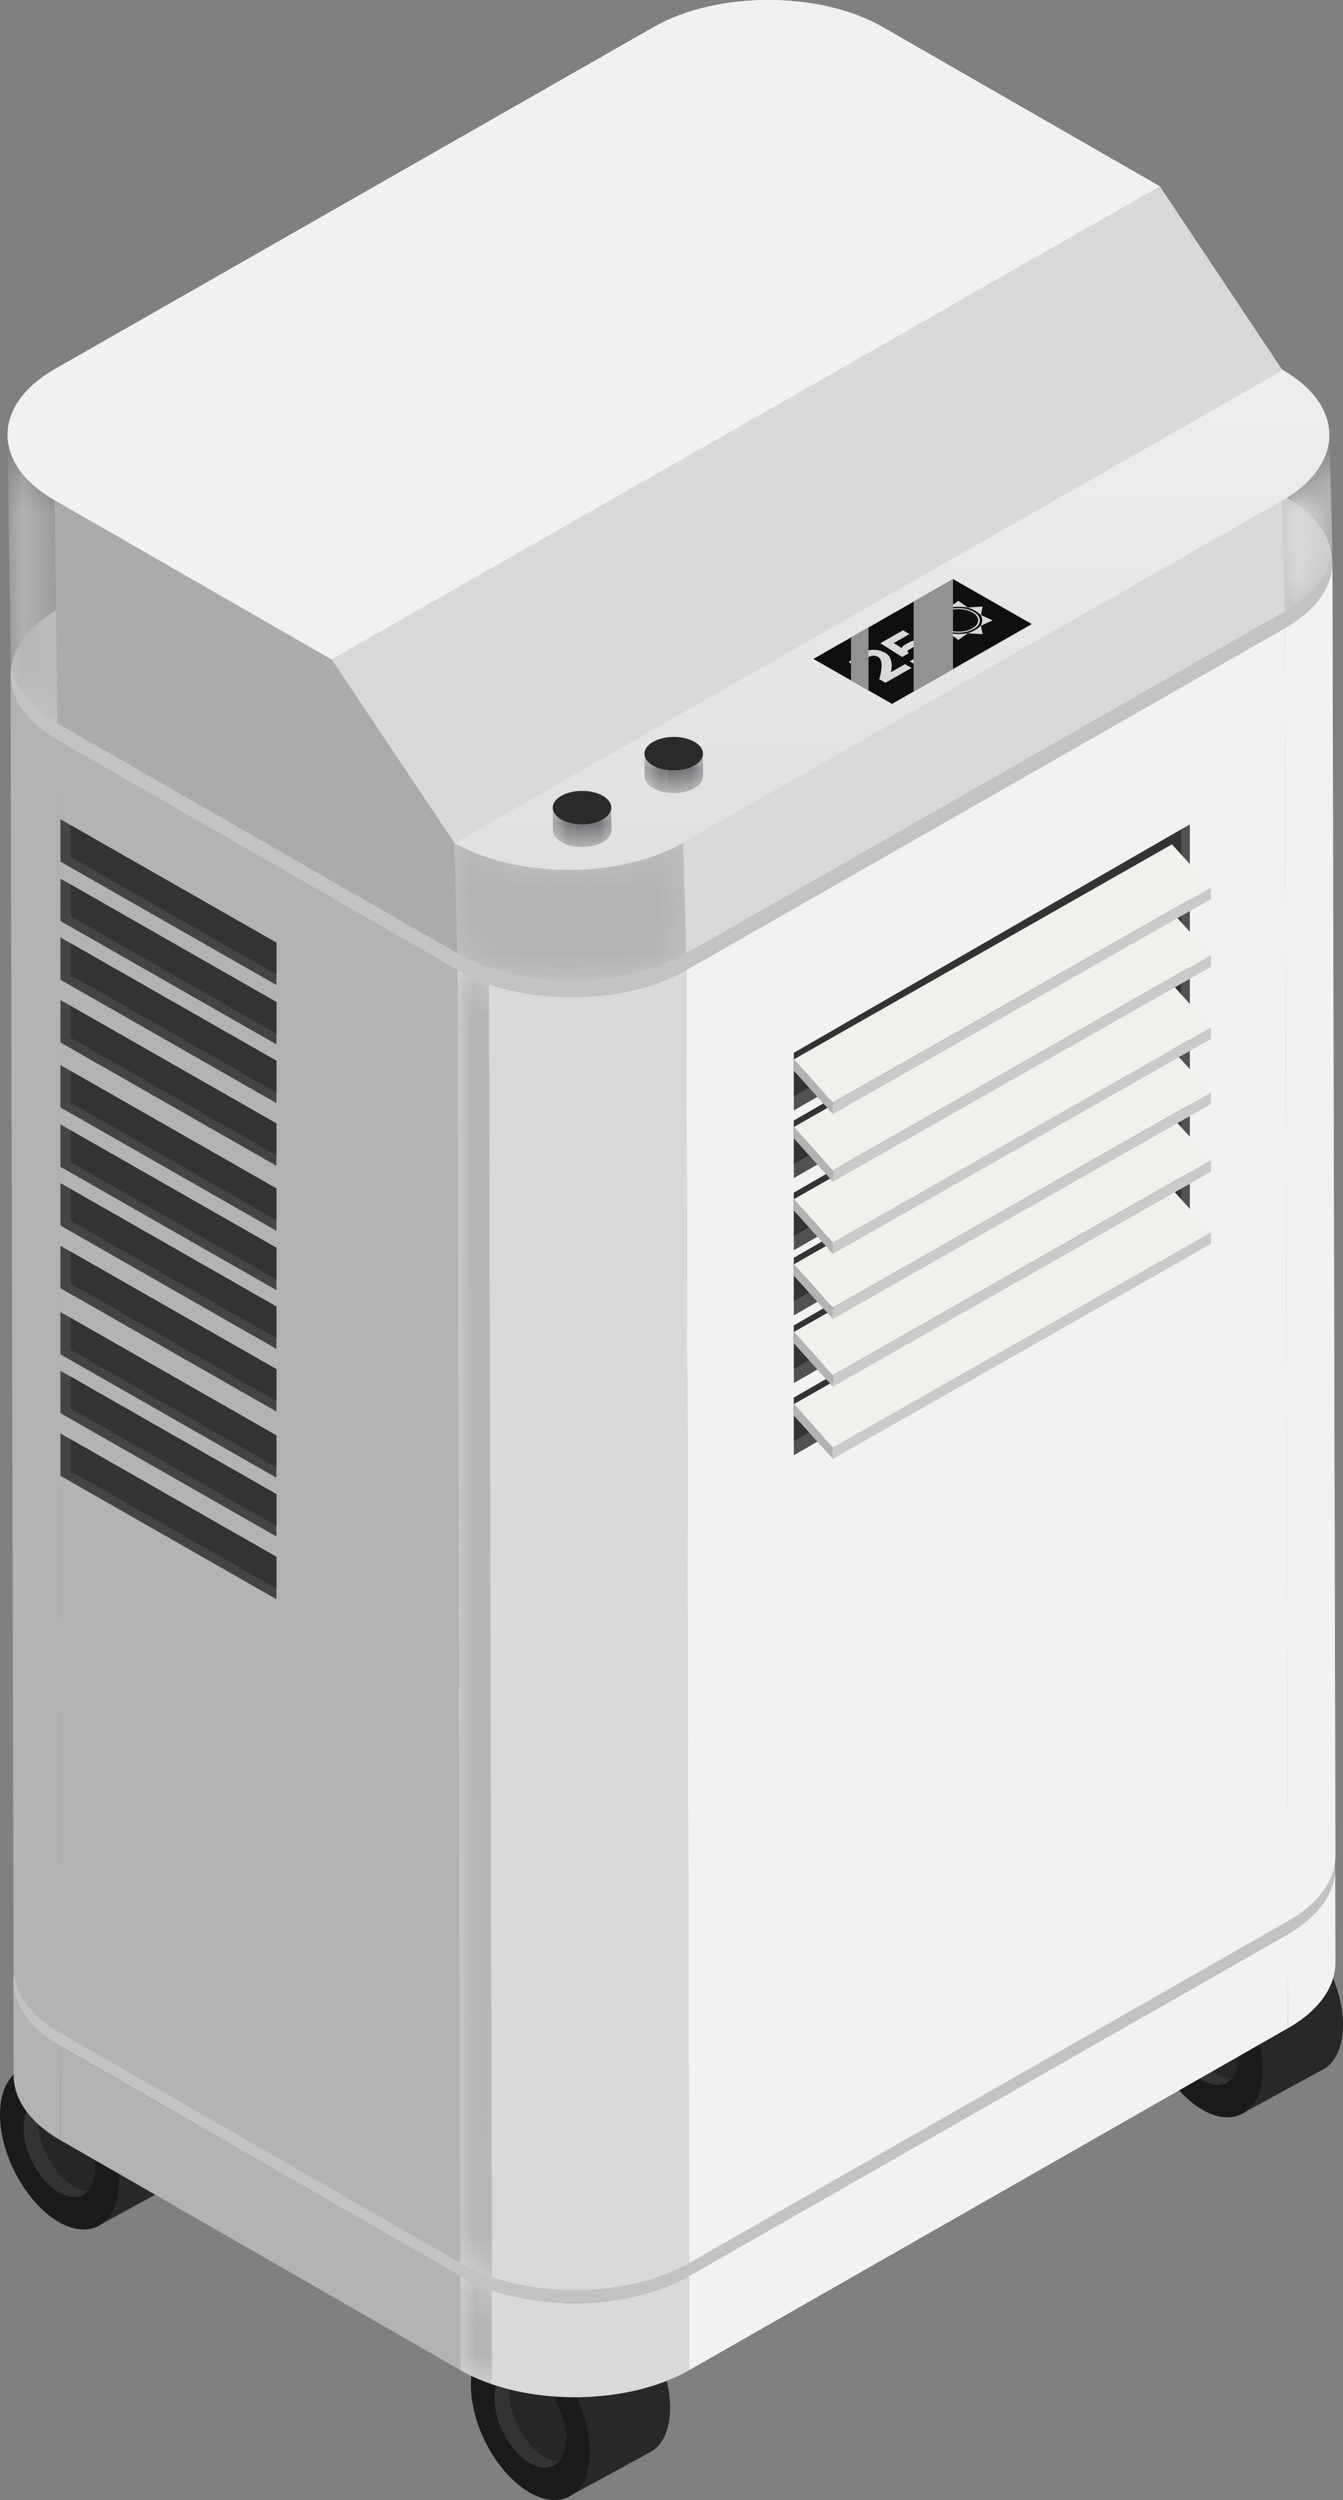 <?xml version="1.0" encoding="UTF-8"?>
<svg width="43px" height="80px" viewBox="0 0 43 80" version="1.1" xmlns="http://www.w3.org/2000/svg" xmlns:xlink="http://www.w3.org/1999/xlink">
    <rect x="0" y="0" width="43" height="80" fill="#808080" stroke="none"/>
    <title>icon_其他设备</title>
    <defs>
        <path d="M7.46729453e-15,2.112 L0.007,5.124 C1.025,4.543 1.532,3.777 1.53,3.012 L1.53,3.012 L1.523,0 C1.526,0.765 1.017,1.531 7.46729453e-15,2.112" id="path-1"></path>
        <path d="M0.007,3.013 C0.009,3.768 0.509,4.523 1.506,5.096 L1.506,5.096 L1.5,2.084 C0.502,1.511 0.002,0.756 0,0 L0,0" id="path-3"></path>
        <path d="M0,0 L0.007,3.012 C2.016,4.165 5.312,4.165 7.334,3.012 L7.334,3.012 L7.327,0 C5.305,1.153 2.009,1.153 0,0" id="path-5"></path>
        <path d="M0,0 L0.007,3.012 C2.016,4.165 5.312,4.165 7.334,3.012 L7.334,3.012 L7.327,0 C5.305,1.153 2.009,1.153 0,0" id="path-7"></path>
        <path d="M-7.46729453e-15,2.112 L0.097,43.485 C1.114,42.904 1.622,42.137 1.619,41.371 L1.619,41.371 L1.524,0 C1.525,0.765 1.017,1.531 -7.46729453e-15,2.112" id="path-9"></path>
        <path d="M0.097,41.372 C0.099,42.128 0.598,42.882 1.595,43.455 L1.595,43.455 L1.5,2.083 C0.501,1.51 0.002,0.755 0,0 L0,0" id="path-11"></path>
        <path d="M0,0 L0.097,41.372 C2.105,42.526 5.402,42.526 7.424,41.372 L7.424,41.372 L7.326,0 C5.305,1.154 2.007,1.154 0,0" id="path-13"></path>
        <path d="M0,0 L0.097,41.372 C2.105,42.526 5.402,42.526 7.424,41.372 L7.424,41.372 L7.326,0 C5.305,1.154 2.007,1.154 0,0" id="path-15"></path>
        <path d="M0.098,7.145 C0.1,7.9 0.599,8.656 1.597,9.228 L1.597,9.228 L1.5,2.083 C0.502,1.511 0.003,0.755 0,0 L0,0" id="path-17"></path>
        <linearGradient x1="50%" y1="0%" x2="50%" y2="100%" id="linearGradient-19">
            <stop stop-color="#F0F0F0" offset="0%"></stop>
            <stop stop-color="#E0E0E0" offset="100%"></stop>
        </linearGradient>
        <path d="M28.017,0.865 C26.008,-0.288 22.712,-0.288 20.691,0.865 L1.523,11.805 C-0.498,12.958 -0.509,14.847 1.499,16.001 L10.379,21.102 L36.896,5.966 L28.017,0.865 Z" id="path-20"></path>
        <path d="M-7.46729453e-15,2.112 L0.097,5.645 C1.114,5.065 1.622,4.298 1.621,3.531 L1.621,3.531 L1.523,0 C1.525,0.765 1.016,1.531 -7.46729453e-15,2.112" id="path-21"></path>
        <path d="M0,0 L0.097,3.532 C2.104,4.686 5.402,4.686 7.423,3.532 L7.423,3.532 L7.326,0 C5.305,1.154 2.008,1.154 0,0" id="path-23"></path>
        <path d="M0,0 L0.097,3.532 C2.104,4.686 5.402,4.686 7.423,3.532 L7.423,3.532 L7.326,0 C5.305,1.154 2.008,1.154 0,0" id="path-25"></path>
        <linearGradient x1="50%" y1="0%" x2="50%" y2="100%" id="linearGradient-27">
            <stop stop-color="#F0F0F0" offset="0%"></stop>
            <stop stop-color="#E0E0E0" offset="100%"></stop>
        </linearGradient>
        <path d="M1.6,0.382 C1.232,0.591 0.638,0.59 0.273,0.381 L0.273,0.381 C0.092,0.277 0.001,0.14 0,0.004 L0,0.004 L0.006,0.726 C0.006,0.863 0.097,0.999 0.278,1.103 L0.278,1.103 C0.643,1.313 1.238,1.313 1.605,1.103 L1.605,1.103 C1.789,0.998 1.881,0.859 1.881,0.721 L1.881,0.721 L1.876,7.38226269e-15 C1.877,0.138 1.784,0.276 1.6,0.382" id="path-28"></path>
        <path d="M1.6,0.382 C1.232,0.591 0.638,0.59 0.273,0.381 L0.273,0.381 C0.092,0.277 0.001,0.14 0,0.004 L0,0.004 L0.006,0.726 C0.006,0.863 0.097,0.999 0.278,1.103 L0.278,1.103 C0.643,1.313 1.238,1.313 1.605,1.103 L1.605,1.103 C1.789,0.998 1.881,0.859 1.881,0.721 L1.881,0.721 L1.876,7.38226269e-15 C1.877,0.138 1.784,0.276 1.6,0.382" id="path-30"></path>
        <path d="M1.6,0.382 C1.232,0.591 0.638,0.59 0.273,0.381 L0.273,0.381 C0.092,0.277 0.001,0.14 0,0.004 L0,0.004 L0.006,0.726 C0.006,0.863 0.097,0.999 0.278,1.103 L0.278,1.103 C0.643,1.313 1.238,1.313 1.605,1.103 L1.605,1.103 C1.789,0.998 1.881,0.859 1.881,0.721 L1.881,0.721 L1.876,7.38226269e-15 C1.877,0.138 1.784,0.276 1.6,0.382" id="path-32"></path>
        <path d="M1.598,0.382 C1.232,0.592 0.638,0.592 0.272,0.382 L0.272,0.382 C0.091,0.277 0,0.142 0,0.005 L0,0.005 L0.005,0.727 C0.005,0.863 0.097,1.001 0.278,1.105 L0.278,1.105 C0.643,1.314 1.237,1.314 1.604,1.105 L1.604,1.105 C1.789,0.999 1.881,0.861 1.88,0.723 L1.88,0.723 L1.876,7.38226269e-15 C1.876,0.138 1.783,0.276 1.598,0.382" id="path-34"></path>
        <path d="M1.598,0.382 C1.232,0.592 0.638,0.592 0.272,0.382 L0.272,0.382 C0.091,0.277 0,0.142 0,0.005 L0,0.005 L0.005,0.727 C0.005,0.863 0.097,1.001 0.278,1.105 L0.278,1.105 C0.643,1.314 1.237,1.314 1.604,1.105 L1.604,1.105 C1.789,0.999 1.881,0.861 1.88,0.723 L1.88,0.723 L1.876,7.38226269e-15 C1.876,0.138 1.783,0.276 1.598,0.382" id="path-36"></path>
        <path d="M1.598,0.382 C1.232,0.592 0.638,0.592 0.272,0.382 L0.272,0.382 C0.091,0.277 0,0.142 0,0.005 L0,0.005 L0.005,0.727 C0.005,0.863 0.097,1.001 0.278,1.105 L0.278,1.105 C0.643,1.314 1.237,1.314 1.604,1.105 L1.604,1.105 C1.789,0.999 1.881,0.861 1.88,0.723 L1.88,0.723 L1.876,7.38226269e-15 C1.876,0.138 1.783,0.276 1.598,0.382" id="path-38"></path>
    </defs>
    <g id="光储充及工商储管理系统V1.3" stroke="none" stroke-width="1" fill="none" fill-rule="evenodd">
        <g id="3_2_7.设备监视_示范站站点拓扑_用电设备能量流" transform="translate(-1767, -814)">
            <g id="main" transform="translate(212, 102)">
                <g transform="translate(44, 40)" id="其他设备">
                    <g transform="translate(1494, 672)">
                        <g id="icon_其他设备" transform="translate(17, 0)">
                            <g id="编组" transform="translate(0, 52.462)">
                                <path d="M0.77,13.715 L3.222,12.364 C3.606,12.157 4.125,12.219 4.674,12.598 C5.721,13.321 6.479,14.92 6.369,16.169 C6.313,16.805 6.043,17.227 5.652,17.393 L5.652,17.394 L3.058,18.809 L2.977,17.974 C2.969,17.969 2.962,17.965 2.955,17.959 C1.909,17.236 1.15,15.637 1.259,14.388 C1.276,14.202 1.311,14.035 1.362,13.887 L0.77,13.715 Z" id="Fill-19" fill="#282828"></path>
                                <path d="M0.01,14.957 C-0.099,16.206 0.66,17.805 1.706,18.528 C2.751,19.25 3.688,18.824 3.798,17.576 C3.907,16.327 3.149,14.728 2.103,14.005 C1.057,13.282 0.12,13.709 0.01,14.957" id="Fill-21" fill="#1A1A1A"></path>
                                <path d="M0.764,15.478 C0.698,16.23 1.155,17.192 1.784,17.628 C2.415,18.063 2.978,17.806 3.044,17.054 C3.11,16.303 2.653,15.34 2.024,14.905 C1.394,14.469 0.83,14.726 0.764,15.478" id="Fill-23" fill="#262626"></path>
                                <path d="M1.448,14.694 C1.329,14.827 1.25,15.022 1.228,15.276 C1.162,16.028 1.618,16.991 2.249,17.426 C2.452,17.566 2.648,17.634 2.824,17.636 C2.591,17.9 2.202,17.917 1.785,17.628 C1.155,17.192 0.698,16.23 0.764,15.478 C0.808,14.969 1.081,14.689 1.448,14.694" id="Fill-25" fill="#333333"></path>
                                <path d="M22.313,1.468 L24.765,0.117 C25.151,-0.09 25.669,-0.028 26.219,0.351 C27.264,1.074 28.023,2.673 27.913,3.922 C27.857,4.558 27.587,4.98 27.197,5.146 L27.197,5.147 L24.601,6.562 L24.52,5.727 C24.513,5.722 24.506,5.718 24.498,5.712 C23.453,4.989 22.694,3.39 22.803,2.141 C22.82,1.956 22.855,1.788 22.906,1.64 L22.313,1.468 Z" id="Fill-27" fill="#282828"></path>
                                <path d="M21.554,2.71 C21.444,3.959 22.204,5.558 23.249,6.281 C24.295,7.003 25.231,6.577 25.342,5.329 C25.451,4.08 24.692,2.481 23.647,1.758 C22.601,1.035 21.663,1.462 21.554,2.71" id="Fill-29" fill="#1A1A1A"></path>
                                <path d="M22.307,3.231 C22.241,3.983 22.698,4.945 23.328,5.382 C23.958,5.816 24.522,5.559 24.588,4.808 C24.654,4.056 24.197,3.093 23.567,2.658 C22.938,2.222 22.374,2.479 22.307,3.231" id="Fill-31" fill="#262626"></path>
                                <path d="M22.992,2.447 C22.873,2.581 22.793,2.776 22.771,3.028 C22.705,3.781 23.162,4.744 23.793,5.179 C23.996,5.319 24.192,5.387 24.368,5.39 C24.134,5.653 23.746,5.671 23.328,5.382 C22.699,4.946 22.242,3.983 22.307,3.231 C22.352,2.722 22.625,2.441 22.992,2.447" id="Fill-33" fill="#333333"></path>
                                <path d="M15.846,22.373 L18.298,21.022 C18.683,20.815 19.202,20.877 19.751,21.256 C20.797,21.98 21.556,23.578 21.446,24.827 C21.39,25.463 21.12,25.885 20.729,26.051 L20.729,26.052 L18.134,27.467 L18.053,26.632 C18.046,26.627 18.039,26.623 18.031,26.617 C16.986,25.894 16.227,24.295 16.336,23.047 C16.353,22.861 16.388,22.693 16.439,22.545 L15.846,22.373 Z" id="Fill-35" fill="#282828"></path>
                                <path d="M15.087,23.615 C14.978,24.864 15.736,26.463 16.782,27.186 C17.828,27.908 18.764,27.482 18.874,26.234 C18.984,24.985 18.225,23.386 17.179,22.663 C16.134,21.94 15.196,22.367 15.087,23.615" id="Fill-37" fill="#1A1A1A"></path>
                                <path d="M15.84,24.136 C15.774,24.888 16.231,25.85 16.861,26.286 C17.49,26.721 18.055,26.465 18.121,25.712 C18.187,24.96 17.73,23.998 17.1,23.563 C16.471,23.127 15.906,23.384 15.84,24.136" id="Fill-39" fill="#262626"></path>
                                <path d="M16.525,23.352 C16.406,23.486 16.327,23.681 16.304,23.934 C16.239,24.686 16.695,25.649 17.326,26.084 C17.528,26.225 17.725,26.292 17.901,26.295 C17.667,26.558 17.278,26.575 16.861,26.286 C16.232,25.85 15.774,24.888 15.841,24.136 C15.885,23.627 16.158,23.347 16.525,23.352" id="Fill-41" fill="#333333"></path>
                                <path d="M37.39,10.126 L39.842,8.775 C40.227,8.568 40.746,8.63 41.294,9.009 C42.341,9.733 43.1,11.332 42.989,12.58 C42.934,13.216 42.664,13.638 42.274,13.804 L42.274,13.805 L39.678,15.22 L39.597,14.385 C39.59,14.38 39.582,14.376 39.575,14.37 C38.529,13.647 37.77,12.048 37.88,10.8 C37.897,10.614 37.931,10.446 37.983,10.298 L37.39,10.126 Z" id="Fill-43" fill="#282828"></path>
                                <path d="M36.631,11.368 C36.521,12.617 37.28,14.216 38.326,14.939 C39.372,15.662 40.308,15.235 40.418,13.987 C40.528,12.738 39.769,11.139 38.723,10.416 C37.677,9.693 36.74,10.12 36.631,11.368" id="Fill-45" fill="#1A1A1A"></path>
                                <path d="M37.384,11.889 C37.318,12.641 37.775,13.604 38.404,14.039 C39.034,14.474 39.598,14.218 39.665,13.465 C39.731,12.713 39.274,11.751 38.644,11.316 C38.015,10.88 37.45,11.137 37.384,11.889" id="Fill-47" fill="#262626"></path>
                                <path d="M38.069,11.105 C37.95,11.238 37.87,11.434 37.848,11.687 C37.782,12.439 38.239,13.401 38.868,13.837 C39.072,13.978 39.269,14.045 39.444,14.047 C39.211,14.311 38.822,14.328 38.405,14.039 C37.774,13.604 37.318,12.641 37.384,11.889 C37.429,11.38 37.702,11.1 38.069,11.105" id="Fill-49" fill="#333333"></path>
                                <path d="M42.757,10.327 L42.75,7.315 C42.753,8.081 42.245,8.846 41.227,9.427 L41.235,12.439 C42.252,11.859 42.76,11.093 42.757,10.327" id="Fill-51" fill="#F2F2F2"></path>
                            </g>
                            <g id="编组" transform="translate(41.227, 59.778)">
                                <mask id="mask-2" fill="white">
                                    <use xlink:href="#path-1"></use>
                                </mask>
                                <g id="Clip-54"></g>
                                <path d="M0,2.112 L0.008,5.124 C1.025,4.543 1.533,3.776 1.53,3.012 L1.523,-0 C1.525,0.764 1.018,1.531 0,2.112" id="Fill-53" fill="#F2F2F2" mask="url(#mask-2)"></path>
                            </g>
                            <path d="M0.429,63.39 L0.437,66.402 C0.438,67.157 0.938,67.911 1.935,68.485 L1.928,65.473 C0.931,64.899 0.431,64.145 0.429,63.39" id="Fill-55" fill="#B3B3B3"></path>
                            <g id="编组" transform="translate(0.429, 63.389)">
                                <mask id="mask-4" fill="white">
                                    <use xlink:href="#path-3"></use>
                                </mask>
                                <g id="Clip-58"></g>
                                <path d="M0,0.001 L0.008,3.013 C0.009,3.768 0.509,4.522 1.506,5.096 L1.499,2.084 C0.502,1.51 0.002,0.756 0,0.001" id="Fill-57" fill="#B3B3B3" mask="url(#mask-4)"></path>
                            </g>
                            <g id="编组" transform="translate(1.928, 61.89)">
                                <polygon id="Fill-59" fill="#B3B3B3" points="0 3.583 0.007 6.595 12.812 13.952 12.806 10.94"></polygon>
                                <polygon id="Fill-61" fill="#F2F2F2" points="20.132 10.94 20.139 13.952 39.306 3.012 39.299 0"></polygon>
                                <path d="M12.805,10.94 L12.813,13.952 C14.82,15.106 18.118,15.106 20.139,13.952 L20.131,10.94 C18.11,12.094 14.814,12.094 12.805,10.94" id="Fill-63" fill="#D9D9D9"></path>
                            </g>
                            <g id="编组" transform="translate(14.733, 72.83)">
                                <g>
                                    <mask id="mask-6" fill="white">
                                        <use xlink:href="#path-5"></use>
                                    </mask>
                                    <g id="Clip-66"></g>
                                    <path d="M0.001,-0 L0.008,3.012 C0.318,3.19 0.659,3.341 1.021,3.463 L1.015,0.452 C0.652,0.329 0.311,0.178 0.001,-0" id="Fill-65" fill="#B5B5B5" mask="url(#mask-6)"></path>
                                </g>
                                <g>
                                    <mask id="mask-8" fill="white">
                                        <use xlink:href="#path-7"></use>
                                    </mask>
                                    <g id="Clip-68"></g>
                                    <path d="M1.014,0.452 L1.022,3.464 C3.004,4.138 5.625,3.987 7.334,3.012 L7.327,-0 C5.618,0.975 2.998,1.126 1.014,0.452" id="Fill-67" fill="#D9D9D9" mask="url(#mask-8)"></path>
                                </g>
                            </g>
                            <g id="编组" transform="translate(0.429, 17.987)">
                                <path d="M1.523,43.29 C-0.498,44.443 -0.509,46.332 1.499,47.486 L14.304,54.842 C16.313,55.997 19.61,55.997 21.63,54.842 L40.798,43.902 C42.819,42.749 42.831,40.861 40.823,39.707 L28.017,32.35 C26.009,31.197 22.712,31.197 20.69,32.35 L1.523,43.29 Z" id="Fill-69" fill="#C3C3C3"></path>
                                <path d="M42.328,41.372 L42.232,0 C42.234,0.766 41.726,1.531 40.709,2.112 L40.805,43.485 C41.823,42.904 42.33,42.138 42.328,41.372" id="Fill-71" fill="#F2F2F2"></path>
                            </g>
                            <g id="编组" transform="translate(41.138, 17.988)">
                                <mask id="mask-10" fill="white">
                                    <use xlink:href="#path-9"></use>
                                </mask>
                                <g id="Clip-74"></g>
                                <path d="M-0,2.112 L0.097,43.484 C1.114,42.904 1.621,42.137 1.619,41.372 L1.523,-0 C1.525,0.764 1.017,1.531 -0,2.112" id="Fill-73" fill="#F2F2F2" mask="url(#mask-10)"></path>
                            </g>
                            <path d="M0.339,21.6 L0.436,62.972 C0.438,63.728 0.937,64.482 1.935,65.056 L1.838,23.683 C0.841,23.11 0.342,22.355 0.339,21.6" id="Fill-75" fill="#B3B3B3"></path>
                            <g id="编组" transform="translate(0.34, 21.6)">
                                <mask id="mask-12" fill="white">
                                    <use xlink:href="#path-11"></use>
                                </mask>
                                <g id="Clip-78"></g>
                                <path d="M-0,-0 L0.096,41.372 C0.098,42.128 0.598,42.882 1.595,43.455 L1.498,2.083 C0.501,1.51 0.002,0.755 -0,-0" id="Fill-77" fill="#B3B3B3" mask="url(#mask-12)"></path>
                            </g>
                            <g id="编组" transform="translate(1.839, 20.1)">
                                <polygon id="Fill-79" fill="#B3B3B3" points="0 3.583 0.097 44.956 12.902 52.313 12.806 10.94"></polygon>
                                <polygon id="Fill-81" fill="#F2F2F2" points="20.132 10.94 20.228 52.313 39.395 41.372 39.299 0"></polygon>
                                <path d="M12.805,10.94 L12.902,52.313 C14.91,53.466 18.207,53.467 20.229,52.313 L20.131,10.94 C18.11,12.094 14.814,12.094 12.805,10.94" id="Fill-83" fill="#D9D9D9"></path>
                            </g>
                            <g id="编组" transform="translate(14.644, 31.04)">
                                <g>
                                    <mask id="mask-14" fill="white">
                                        <use xlink:href="#path-13"></use>
                                    </mask>
                                    <g id="Clip-86"></g>
                                    <path d="M0,-0 L0.097,41.372 C0.407,41.551 0.748,41.702 1.111,41.824 L1.014,0.452 C0.652,0.329 0.31,0.178 0,-0" id="Fill-85" fill="#B5B5B5" mask="url(#mask-14)"></path>
                                </g>
                                <g>
                                    <mask id="mask-16" fill="white">
                                        <use xlink:href="#path-15"></use>
                                    </mask>
                                    <g id="Clip-88"></g>
                                    <path d="M1.014,0.452 L1.111,41.824 C3.094,42.499 5.715,42.348 7.424,41.372 L7.327,0 C5.618,0.976 2.997,1.126 1.014,0.452" id="Fill-87" fill="#D9D9D9" mask="url(#mask-16)"></path>
                                </g>
                            </g>
                            <path d="M1.863,19.487 C-0.158,20.642 -0.17,22.53 1.838,23.683 L14.644,31.04 C16.652,32.194 19.949,32.194 21.97,31.04 L41.138,20.099 C43.159,18.946 43.169,17.058 41.162,15.904 L28.356,8.547 C26.348,7.394 23.051,7.394 21.029,8.547 L1.863,19.487 Z" id="Fill-89" fill="#C3C3C3"></path>
                            <g id="编组" transform="translate(0.242, 13.917)">
                                <mask id="mask-18" fill="white">
                                    <use xlink:href="#path-17"></use>
                                </mask>
                                <g id="Clip-92"></g>
                                <path d="M0.001,0.001 L0.097,7.146 C0.1,7.901 0.599,8.655 1.596,9.228 L1.499,2.084 C0.502,1.51 0.003,0.756 0.001,0.001" id="Fill-91" fill="#B5B5B5" mask="url(#mask-18)"></path>
                            </g>
                            <g id="编组" transform="translate(0.243, 0)">
                                <polygon id="Fill-93" fill="#ABABAB" points="1.499 16.001 1.596 23.145 10.378 28.191 10.378 21.102"></polygon>
                                <g id="Fill-95" fill-rule="nonzero">
                                    <use fill="url(#linearGradient-19)" xlink:href="#path-20"></use>
                                    <use fill="#F1F1F1" xlink:href="#path-20"></use>
                                </g>
                            </g>
                            <g id="编组" transform="translate(41.041, 13.917)">
                                <mask id="mask-22" fill="white">
                                    <use xlink:href="#path-21"></use>
                                </mask>
                                <g id="Clip-98"></g>
                                <path d="M-0,2.112 L0.096,5.645 C1.114,5.064 1.621,4.297 1.619,3.533 L1.523,0 C1.525,0.765 1.017,1.532 -0,2.112" id="Fill-97" fill="#D9D9D9" mask="url(#mask-22)"></path>
                            </g>
                            <polygon id="Fill-99" fill="#D9D9D9" points="21.874 26.969 21.97 30.502 41.137 19.562 41.041 16.029"></polygon>
                            <g id="编组" transform="translate(14.547, 26.969)">
                                <g>
                                    <mask id="mask-24" fill="white">
                                        <use xlink:href="#path-23"></use>
                                    </mask>
                                    <g id="Clip-102"></g>
                                    <path d="M0,0 L0.097,3.532 C0.407,3.711 0.748,3.862 1.111,3.984 L1.014,0.452 C0.652,0.329 0.31,0.179 0,0" id="Fill-101" fill="#B3B3B3" mask="url(#mask-24)"></path>
                                </g>
                                <g>
                                    <mask id="mask-26" fill="white">
                                        <use xlink:href="#path-25"></use>
                                    </mask>
                                    <g id="Clip-104"></g>
                                    <path d="M1.014,0.452 L1.111,3.985 C3.094,4.659 5.714,4.507 7.423,3.533 L7.327,0 C5.617,0.976 2.997,1.127 1.014,0.452" id="Fill-103" fill="#B3B3B3" mask="url(#mask-26)"></path>
                                </g>
                            </g>
                            <g id="编组" transform="translate(1.935, 5.966)">
                                <path d="M39.13,5.868 L35.203,3.612 L8.686,18.748 L12.613,21.003 C14.62,22.157 17.918,22.157 19.939,21.003 L39.105,10.063 C41.127,8.91 41.138,7.021 39.13,5.868" id="Fill-105" fill="url(#linearGradient-27)" fill-rule="nonzero"></path>
                                <polygon id="Fill-107" fill="#D9D9D9" points="35.204 0 8.687 15.136 12.612 21.017 39.129 5.882"></polygon>
                                <polygon id="Fill-109" fill="#ABABAB" points="12.612 21.003 8.687 15.136 8.687 22.225 12.709 24.536"></polygon>
                                <polygon id="Fill-111" fill="#515151" points="36.161 31.448 36.161 33.289 23.482 40.6 23.482 38.757 35.59 31.775 35.877 31.611 35.882 31.608"></polygon>
                                <polygon id="Fill-113" fill="#333333" points="35.882 31.608 35.882 32.995 23.483 40.145 23.483 38.757 35.59 31.775 35.877 31.611"></polygon>
                                <polygon id="Fill-115" fill="#B3B3B3" points="23.483 38.964 23.484 39.331 24.732 40.716 24.731 40.349"></polygon>
                                <polygon id="Fill-117" fill="#F2F0ED" points="36.838 33.469 24.731 40.349 23.483 38.964 35.59 32.084"></polygon>
                                <polygon id="Fill-119" fill="#CACACA" points="24.731 40.349 24.732 40.716 36.839 33.836 36.838 33.469"></polygon>
                                <polygon id="Fill-121" fill="#515151" points="36.161 29.139 36.161 30.98 23.482 38.291 23.482 36.448 35.59 29.466 35.877 29.302 35.882 29.299"></polygon>
                                <polygon id="Fill-123" fill="#333333" points="35.882 29.299 35.882 30.686 23.483 37.836 23.483 36.448 35.59 29.466 35.877 29.302"></polygon>
                                <polygon id="Fill-125" fill="#B3B3B3" points="23.483 36.655 23.484 37.022 24.732 38.407 24.731 38.04"></polygon>
                                <polygon id="Fill-127" fill="#F2F0ED" points="36.838 31.16 24.731 38.04 23.483 36.655 35.59 29.775"></polygon>
                                <polygon id="Fill-129" fill="#CACACA" points="24.731 38.04 24.732 38.407 36.839 31.527 36.838 31.16"></polygon>
                                <polygon id="Fill-131" fill="#515151" points="36.161 26.974 36.161 28.815 23.482 36.126 23.482 34.283 35.59 27.301 35.877 27.137 35.882 27.134"></polygon>
                                <polygon id="Fill-133" fill="#333333" points="35.882 27.133 35.882 28.52 23.483 35.672 23.483 34.282 35.59 27.302 35.877 27.137"></polygon>
                                <polygon id="Fill-135" fill="#B3B3B3" points="23.483 34.49 23.484 34.857 24.732 36.242 24.731 35.875"></polygon>
                                <polygon id="Fill-137" fill="#F2F0ED" points="36.838 28.995 24.731 35.875 23.483 34.49 35.59 27.61"></polygon>
                                <polygon id="Fill-139" fill="#CACACA" points="24.731 35.875 24.732 36.242 36.839 29.362 36.838 28.995"></polygon>
                                <polygon id="Fill-141" fill="#515151" points="36.161 24.889 36.161 26.73 23.482 34.042 23.482 32.199 35.59 25.218 35.877 25.053 35.882 25.049"></polygon>
                                <polygon id="Fill-143" fill="#333333" points="35.882 25.049 35.882 26.436 23.483 33.587 23.483 32.199 35.59 25.218 35.877 25.053"></polygon>
                                <polygon id="Fill-145" fill="#B3B3B3" points="23.483 32.406 23.484 32.773 24.732 34.158 24.731 33.791"></polygon>
                                <polygon id="Fill-147" fill="#F2F0ED" points="36.838 26.911 24.731 33.791 23.483 32.406 35.59 25.526"></polygon>
                                <polygon id="Fill-149" fill="#CACACA" points="24.731 33.791 24.732 34.158 36.839 27.278 36.838 26.911"></polygon>
                                <polygon id="Fill-151" fill="#515151" points="36.161 22.581 36.161 24.422 23.482 31.733 23.482 29.89 35.59 22.909 35.877 22.744 35.882 22.741"></polygon>
                                <polygon id="Fill-153" fill="#333333" points="35.882 22.741 35.882 24.128 23.483 31.278 23.483 29.89 35.59 22.909 35.877 22.744"></polygon>
                                <polygon id="Fill-155" fill="#B3B3B3" points="23.483 30.097 23.484 30.464 24.732 31.849 24.731 31.482"></polygon>
                                <polygon id="Fill-157" fill="#F2F0ED" points="36.838 24.602 24.731 31.482 23.483 30.097 35.59 23.217"></polygon>
                                <polygon id="Fill-159" fill="#CACACA" points="24.731 31.482 24.732 31.849 36.839 24.969 36.838 24.602"></polygon>
                                <polygon id="Fill-161" fill="#515151" points="36.161 20.415 36.161 22.256 23.482 29.567 23.482 27.724 35.59 20.744 35.877 20.578 35.882 20.575"></polygon>
                                <polygon id="Fill-163" fill="#333333" points="35.882 20.575 35.882 21.962 23.483 29.113 23.483 27.724 35.59 20.743 35.877 20.578"></polygon>
                                <polygon id="Fill-165" fill="#B3B3B3" points="23.483 27.932 23.484 28.299 24.732 29.684 24.731 29.317"></polygon>
                                <polygon id="Fill-167" fill="#F2F0ED" points="36.838 22.436 24.731 29.316 23.483 27.932 35.59 21.052"></polygon>
                                <polygon id="Fill-169" fill="#CACACA" points="24.731 29.317 24.732 29.683 36.839 22.803 36.838 22.437"></polygon>
                                <polygon id="Fill-171" fill="#444444" points="6.915 24.198 0.333 20.441 0 20.25 0 21.606 6.915 25.553"></polygon>
                                <polygon id="Fill-173" fill="#333333" points="6.915 24.198 0.333 20.441 0.333 21.46 6.915 25.216"></polygon>
                                <polygon id="Fill-175" fill="#444444" points="6.915 26.097 0.333 22.34 0 22.15 0 23.505 6.915 27.452"></polygon>
                                <polygon id="Fill-177" fill="#333333" points="6.915 26.097 0.333 22.34 0.333 23.359 6.915 27.115"></polygon>
                                <polygon id="Fill-179" fill="#444444" points="6.915 27.977 0.333 24.221 0 24.03 0 25.385 6.915 29.332"></polygon>
                                <polygon id="Fill-181" fill="#333333" points="6.915 27.977 0.333 24.221 0.333 25.239 6.915 28.995"></polygon>
                                <polygon id="Fill-183" fill="#444444" points="6.915 29.982 0.333 26.226 0 26.035 0 27.392 6.915 31.339"></polygon>
                                <polygon id="Fill-185" fill="#333333" points="6.915 29.982 0.333 26.226 0.333 27.244 6.915 31"></polygon>
                                <polygon id="Fill-187" fill="#444444" points="6.915 32.062 0.333 28.306 0 28.115 0 29.471 6.915 33.418"></polygon>
                                <polygon id="Fill-189" fill="#333333" points="6.915 32.062 0.333 28.306 0.333 29.324 6.915 33.08"></polygon>
                                <polygon id="Fill-191" fill="#444444" points="6.915 33.961 0.333 30.205 0 30.014 0 31.37 6.915 35.317"></polygon>
                                <polygon id="Fill-193" fill="#333333" points="6.915 33.961 0.333 30.205 0.333 31.223 6.915 34.979"></polygon>
                                <polygon id="Fill-195" fill="#444444" points="6.915 35.841 0.333 32.084 0 31.894 0 33.25 6.915 37.197"></polygon>
                                <polygon id="Fill-197" fill="#333333" points="6.915 35.841 0.333 32.084 0.333 33.103 6.915 36.859"></polygon>
                                <polygon id="Fill-199" fill="#444444" points="6.915 37.846 0.333 34.089 0 33.899 0 35.255 6.915 39.202"></polygon>
                                <polygon id="Fill-201" fill="#333333" points="6.915 37.846 0.333 34.089 0.333 35.109 6.915 38.865"></polygon>
                                <polygon id="Fill-203" fill="#444444" points="6.915 39.965 0.333 36.208 0 36.018 0 37.373 6.915 41.32"></polygon>
                                <polygon id="Fill-205" fill="#333333" points="6.915 39.965 0.333 36.208 0.333 37.227 6.915 40.983"></polygon>
                                <polygon id="Fill-207" fill="#444444" points="6.915 41.844 0.333 38.088 0 37.897 0 39.253 6.915 43.2"></polygon>
                                <polygon id="Fill-209" fill="#333333" points="6.915 41.844 0.333 38.088 0.333 39.107 6.915 42.863"></polygon>
                                <polygon id="Fill-211" fill="#444444" points="6.915 43.85 0.333 40.094 0 39.903 0 41.258 6.915 45.207"></polygon>
                                <polygon id="Fill-213" fill="#333333" points="6.915 43.85 0.333 40.094 0.333 41.112 6.915 44.868"></polygon>
                                <polygon id="Fill-215" fill="#0F0F0F" points="31.101 14.003 26.626 16.557 24.107 15.119 28.582 12.565"></polygon>
                                <path d="M25.238,15.224 C25.361,15.125 25.481,15.038 25.691,14.919 C25.937,14.778 26.212,14.813 26.412,14.927 C26.679,15.08 26.614,15.432 26.592,15.542 L27.04,15.286 L27.251,15.406 L26.415,15.882 L26.216,15.767 C26.265,15.623 26.373,15.166 26.185,15.058 C26.077,14.997 25.97,15.001 25.83,15.08 L25.408,15.321 L25.238,15.224 Z" id="Fill-217" fill="#D9D9D9"></path>
                                <path d="M27.193,15.197 L27.651,14.935 C27.757,14.875 27.705,14.83 27.654,14.802 L27.546,14.74 C27.492,14.71 27.421,14.679 27.321,14.736 L27.17,14.822 C27.112,14.855 27.098,14.895 27.166,14.933 L26.95,15.056 L26.252,14.616 L26.975,14.204 L27.185,14.323 L26.681,14.611 L26.937,14.771 C26.944,14.737 26.978,14.707 27.009,14.685 C27.065,14.645 27.152,14.603 27.187,14.583 C27.386,14.48 27.588,14.504 27.754,14.599 L27.921,14.694 C28.144,14.821 28.047,14.958 27.914,15.034 C27.712,15.149 27.627,15.196 27.372,15.299 L27.193,15.197 Z" id="Fill-219" fill="#D9D9D9"></path>
                                <path d="M28.303,13.631 C28.057,13.771 28.057,14 28.303,14.141 C28.55,14.281 28.951,14.281 29.198,14.141 C29.444,14 29.444,13.771 29.198,13.631 C28.951,13.49 28.55,13.49 28.303,13.631 M29.238,14.164 C28.969,14.317 28.532,14.317 28.263,14.164 C27.995,14.011 27.995,13.761 28.263,13.608 C28.532,13.454 28.969,13.454 29.238,13.608 C29.506,13.761 29.506,14.011 29.238,14.164" id="Fill-221" fill="#D9D9D9"></path>
                                <path d="M29.513,13.886 C29.513,13.945 29.496,14.002 29.466,14.055 C29.422,14.105 29.363,14.152 29.289,14.193 C29.217,14.236 29.135,14.269 29.048,14.294 C28.954,14.312 28.854,14.321 28.75,14.321 C28.647,14.321 28.547,14.312 28.454,14.294 C28.367,14.269 28.285,14.236 28.211,14.193 C28.137,14.152 28.08,14.105 28.034,14.055 C28.004,14.002 27.987,13.945 27.987,13.886 C27.987,13.826 28.004,13.769 28.034,13.716 C28.08,13.666 28.137,13.62 28.211,13.578 C28.285,13.536 28.367,13.502 28.454,13.477 C28.547,13.46 28.647,13.45 28.75,13.45 C28.854,13.45 28.953,13.46 29.047,13.477 C29.135,13.502 29.217,13.536 29.289,13.578 C29.363,13.62 29.422,13.666 29.467,13.716 C29.496,13.77 29.513,13.826 29.513,13.886 L29.513,13.886 Z M29.525,13.443 L29.05,13.473 L28.75,13.26 L28.451,13.473 L27.976,13.443 L28.027,13.715 L27.655,13.886 L28.027,14.057 L27.976,14.328 L28.451,14.298 L28.75,14.511 L29.05,14.298 L29.525,14.328 L29.473,14.057 L29.846,13.886 L29.473,13.714 L29.525,13.443 Z" id="Fill-223" fill="#D9D9D9"></path>
                                <polygon id="Fill-225" fill="#929292" points="25.312 14.431 25.312 15.807 25.873 16.127 25.873 14.11"></polygon>
                                <polygon id="Fill-227" fill="#929292" points="27.317 13.287 27.317 16.163 28.579 15.442 28.579 12.566"></polygon>
                                <path d="M18.71,18.39 L18.71,18.39 C18.466,18.529 18.331,18.714 18.331,18.909 C18.331,19.105 18.466,19.288 18.71,19.429 C19.222,19.721 20.056,19.721 20.567,19.429 C20.812,19.288 20.947,19.105 20.947,18.909 C20.947,18.714 20.812,18.529 20.567,18.39 C20.311,18.243 19.976,18.17 19.639,18.17 C19.302,18.17 18.967,18.243 18.71,18.39 M18.691,19.461 C18.435,19.314 18.293,19.118 18.293,18.909 C18.293,18.699 18.435,18.504 18.691,18.358 C19.214,18.059 20.064,18.059 20.586,18.358 C20.843,18.504 20.985,18.699 20.985,18.909 C20.985,19.118 20.843,19.314 20.586,19.461 C20.325,19.609 19.982,19.684 19.639,19.684 C19.296,19.684 18.952,19.609 18.691,19.461" id="Fill-229" fill="#E1E1E1"></path>
                            </g>
                            <g id="编组" transform="translate(20.633, 24.116)">
                                <g transform="translate(0, 0)">
                                    <mask id="mask-29" fill="white">
                                        <use xlink:href="#path-28"></use>
                                    </mask>
                                    <g id="Clip-232"></g>
                                    <path d="M0.001,0.004 L0.006,0.726 C0.006,0.809 0.04,0.891 0.106,0.967 L0.102,0.245 C0.034,0.169 0.001,0.087 0.001,0.004" id="Fill-231" fill="#17171E" mask="url(#mask-29)"></path>
                                </g>
                                <g transform="translate(0, 0)">
                                    <mask id="mask-31" fill="white">
                                        <use xlink:href="#path-30"></use>
                                    </mask>
                                    <g id="Clip-234"></g>
                                    <path d="M0.101,0.245 L0.106,0.967 C0.149,1.017 0.207,1.062 0.279,1.104 C0.411,1.18 0.574,1.229 0.744,1.249 L0.739,0.526 C0.568,0.506 0.406,0.457 0.273,0.381 C0.202,0.34 0.144,0.294 0.101,0.245" id="Fill-233" fill="#2A2A2A" mask="url(#mask-31)"></path>
                                </g>
                                <g transform="translate(0, 0)">
                                    <mask id="mask-33" fill="white">
                                        <use xlink:href="#path-32"></use>
                                    </mask>
                                    <g id="Clip-236"></g>
                                    <path d="M0.739,0.527 L0.744,1.249 C1.045,1.286 1.371,1.237 1.605,1.104 C1.79,0.998 1.881,0.86 1.881,0.722 L1.876,-0.001 C1.877,0.137 1.785,0.276 1.6,0.381 C1.365,0.515 1.039,0.563 0.739,0.527" id="Fill-235" fill="#17171E" mask="url(#mask-33)"></path>
                                </g>
                            </g>
                            <g id="编组" transform="translate(17.291, 23.581)">
                                <path d="M3.619,0.157 C3.252,0.367 3.25,0.707 3.615,0.917 C3.98,1.126 4.574,1.127 4.941,0.917 C5.309,0.707 5.31,0.367 4.945,0.157 C4.58,-0.052 3.987,-0.052 3.619,0.157" id="Fill-237" fill="#2A2A2A"></path>
                                <path d="M0.417,2.502 L0.417,2.502 C0.172,2.641 0.038,2.826 0.038,3.021 C0.038,3.216 0.172,3.4 0.417,3.541 C0.929,3.833 1.762,3.833 2.274,3.541 C2.519,3.4 2.654,3.216 2.654,3.021 C2.654,2.826 2.519,2.641 2.274,2.502 C2.018,2.355 1.683,2.282 1.345,2.282 C1.01,2.282 0.674,2.355 0.417,2.502 M0.398,3.573 C0.142,3.426 0,3.23 0,3.021 C0,2.811 0.142,2.616 0.398,2.469 C0.921,2.171 1.771,2.171 2.293,2.469 C2.55,2.616 2.691,2.811 2.691,3.021 C2.691,3.23 2.55,3.426 2.293,3.573 C2.031,3.721 1.689,3.796 1.345,3.796 C1.003,3.796 0.659,3.721 0.398,3.573" id="Fill-239" fill="#E1E1E1"></path>
                            </g>
                            <g id="编组" transform="translate(17.697, 25.842)">
                                <g transform="translate(0, 0)">
                                    <mask id="mask-35" fill="white">
                                        <use xlink:href="#path-34"></use>
                                    </mask>
                                    <g id="Clip-242"></g>
                                    <path d="M2.22044605e-16,0.005 L0.005,0.727 C0.005,0.81 0.039,0.892 0.105,0.968 L0.1,0.246 C0.034,0.17 2.22044605e-16,0.088 2.22044605e-16,0.005" id="Fill-241" fill="#17171E" mask="url(#mask-35)"></path>
                                </g>
                                <g transform="translate(0, 0)">
                                    <mask id="mask-37" fill="white">
                                        <use xlink:href="#path-36"></use>
                                    </mask>
                                    <g id="Clip-244"></g>
                                    <path d="M0.1,0.246 L0.105,0.968 C0.148,1.018 0.206,1.063 0.278,1.105 C0.41,1.181 0.572,1.23 0.743,1.25 L0.738,0.527 C0.568,0.507 0.405,0.458 0.273,0.383 C0.201,0.341 0.143,0.295 0.1,0.246" id="Fill-243" fill="#2A2A2A" mask="url(#mask-37)"></path>
                                </g>
                                <g transform="translate(0, 0)">
                                    <mask id="mask-39" fill="white">
                                        <use xlink:href="#path-38"></use>
                                    </mask>
                                    <g id="Clip-246"></g>
                                    <path d="M0.738,0.528 L0.743,1.25 C1.044,1.287 1.37,1.238 1.604,1.105 C1.789,0.999 1.881,0.861 1.881,0.723 L1.875,7.38226269e-15 C1.875,0.138 1.784,0.277 1.599,0.382 C1.365,0.516 1.039,0.564 0.738,0.528" id="Fill-245" fill="#17171E" mask="url(#mask-39)"></path>
                                </g>
                            </g>
                            <path d="M17.973,25.465 C17.607,25.675 17.604,26.015 17.969,26.225 C18.335,26.434 18.929,26.435 19.295,26.225 C19.663,26.015 19.664,25.675 19.3,25.465 C18.935,25.255 18.341,25.255 17.973,25.465" id="Fill-247" fill="#2A2A2A"></path>
                        </g>
                    </g>
                </g>
            </g>
        </g>
    </g>
</svg>